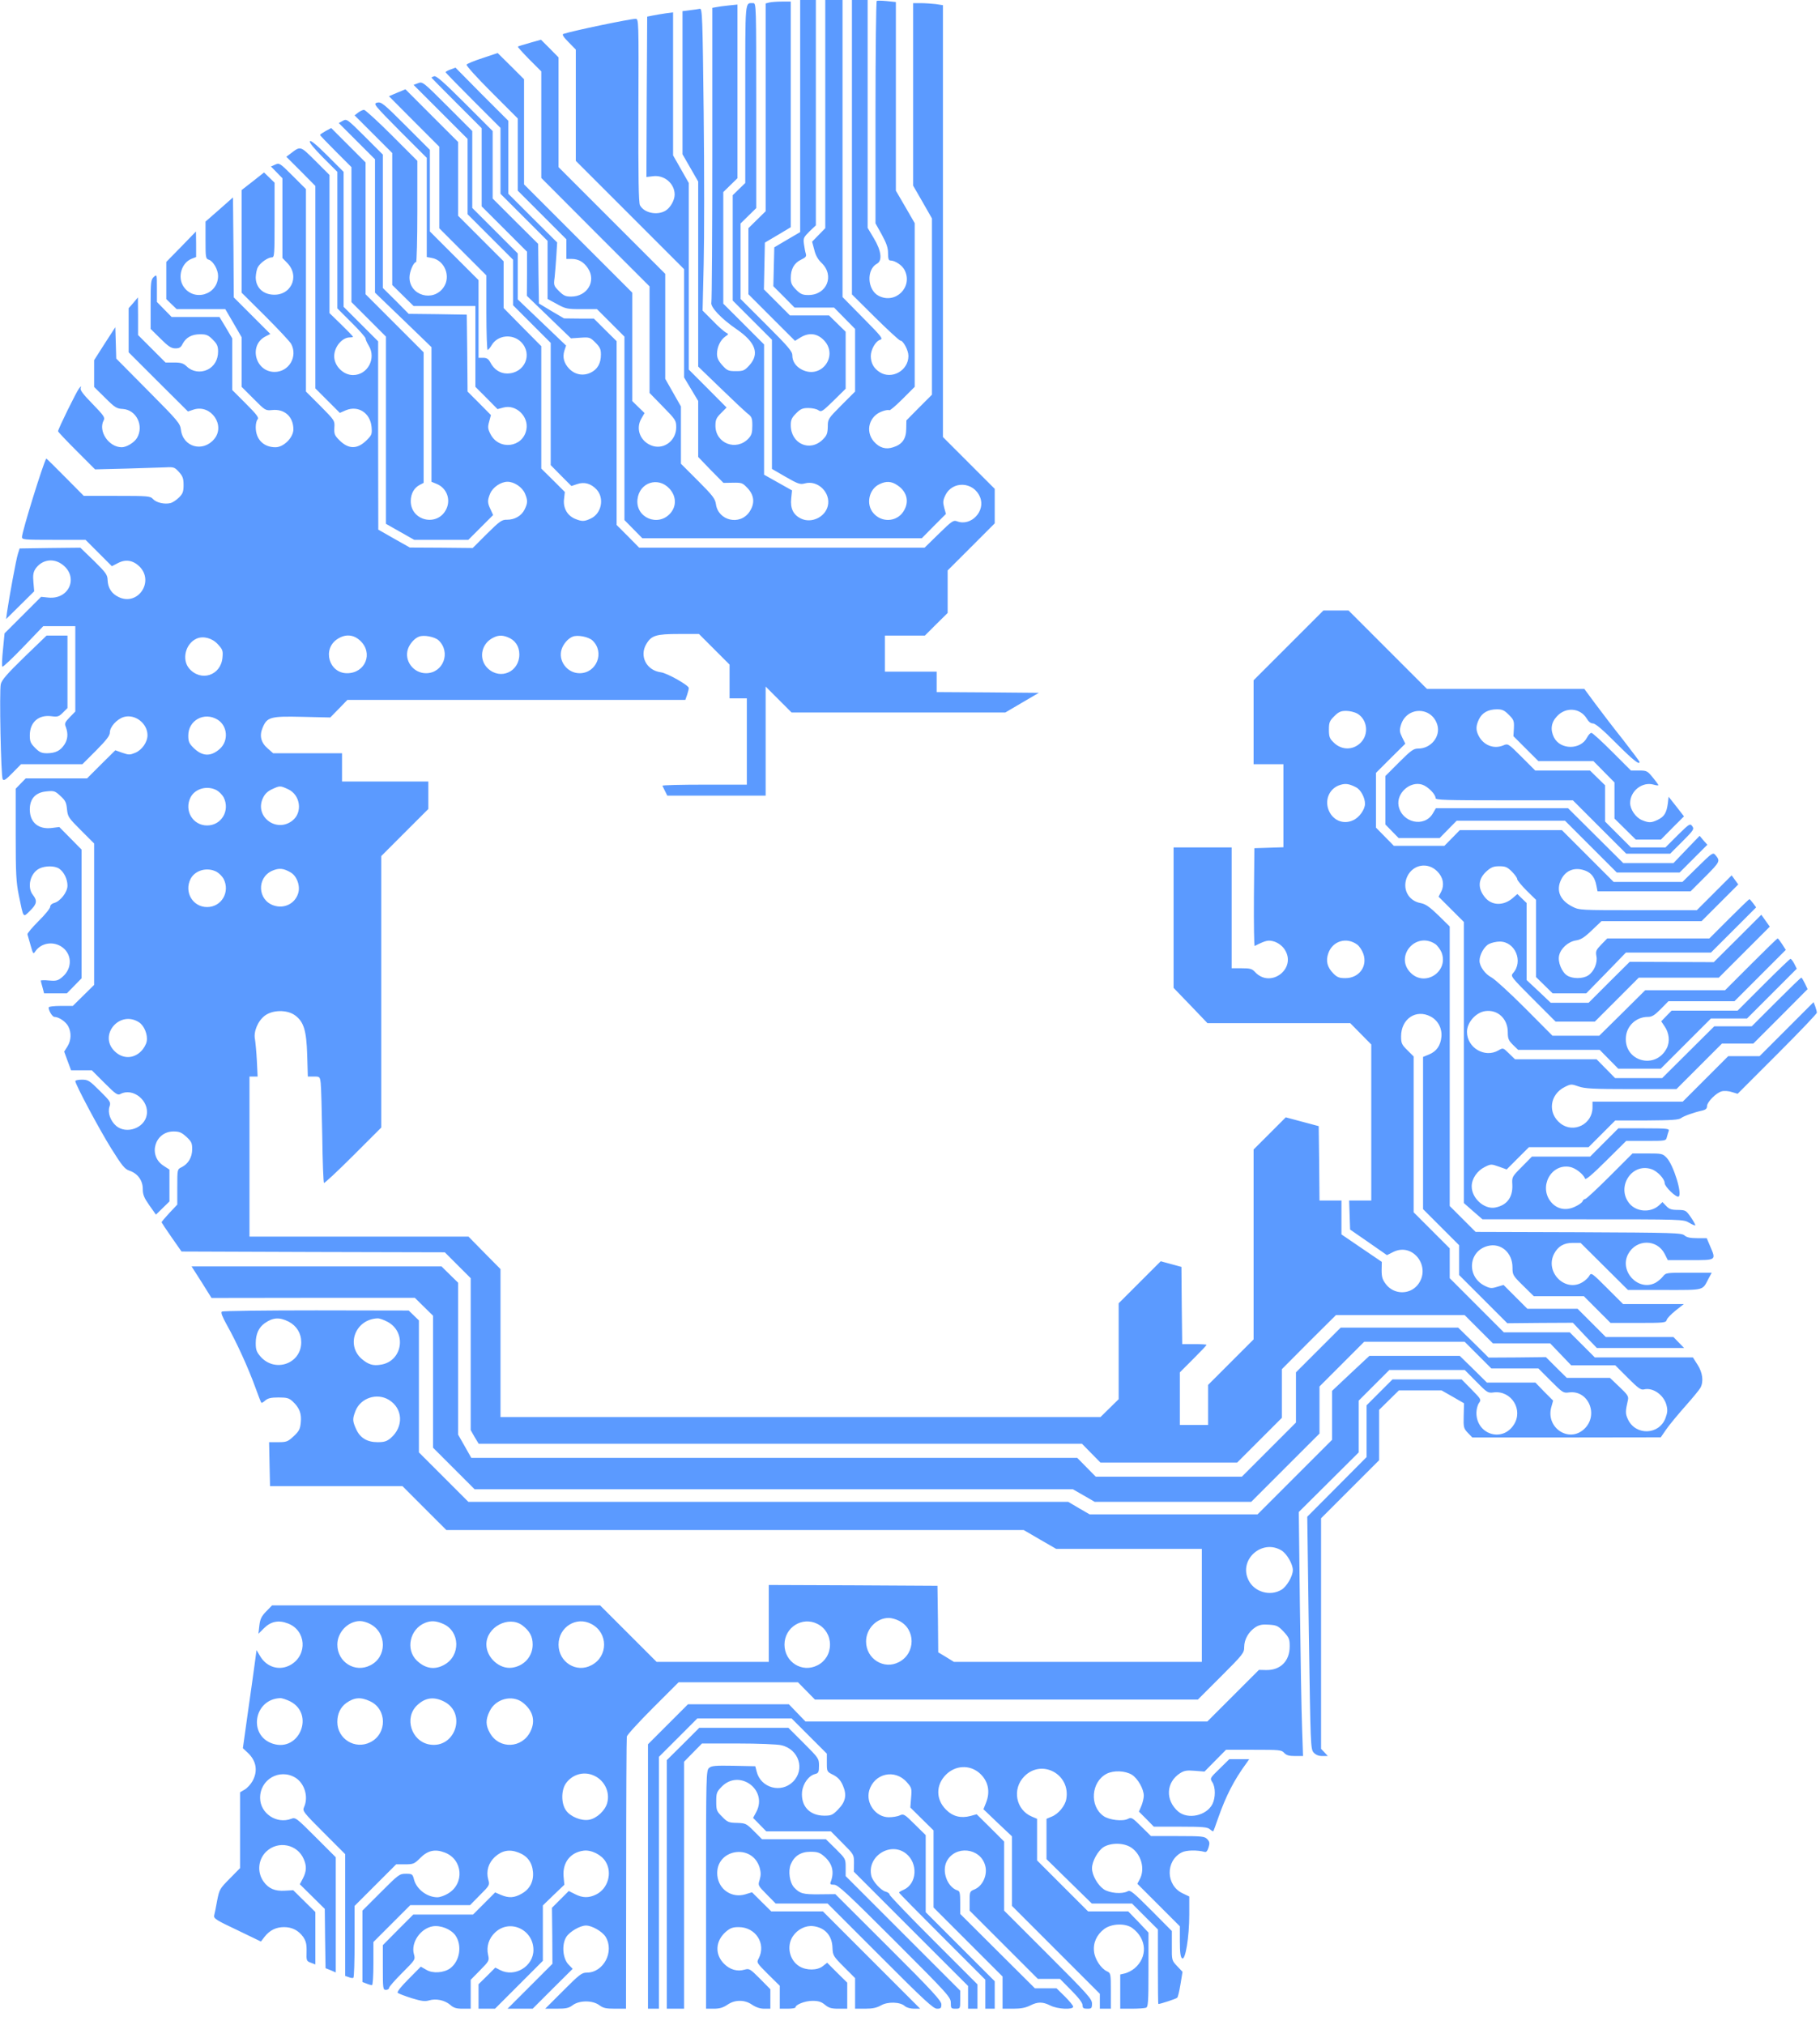 <svg width="80" height="89" viewBox="0 0 80 89" fill="none" xmlns="http://www.w3.org/2000/svg">
<path d="M35.172 5.097V10.2L34.607 10.531L34.035 10.869L34.014 11.724L33.993 12.579L34.462 13.048L34.924 13.517H35.793H36.662L37.124 13.986L37.586 14.455V15.828V17.207L36.986 17.807C36.4 18.4 36.386 18.414 36.386 18.752C36.379 19.048 36.345 19.138 36.166 19.317C35.6 19.876 34.759 19.503 34.759 18.683C34.759 18.455 34.8 18.359 34.993 18.166C35.186 17.972 35.276 17.931 35.531 17.931C35.697 17.931 35.897 17.972 35.972 18.028C36.103 18.117 36.145 18.09 36.641 17.607L37.172 17.083V15.835V14.579L36.807 14.221L36.441 13.862H35.579H34.724L34.152 13.29L33.579 12.717L33.6 11.69L33.621 10.662L34.193 10.324L34.759 9.986V5.028V0.069H34.365C34.145 0.069 33.897 0.09 33.814 0.11L33.655 0.152V4.717V9.283L33.276 9.655L32.897 10.028V11.483V12.931L33.917 13.952L34.945 14.979L35.179 14.835C35.538 14.614 35.883 14.641 36.172 14.91C36.903 15.586 36.124 16.697 35.241 16.241C34.979 16.103 34.828 15.883 34.828 15.621C34.828 15.441 34.662 15.248 33.69 14.276L32.552 13.138V11.483V9.821L32.897 9.483L33.241 9.145V4.641C33.241 0.248 33.241 0.138 33.11 0.138C32.738 0.138 32.759 -0.103 32.759 4.131V8.041L32.483 8.31L32.207 8.579V10.896V13.207L33.069 14.069L33.931 14.931V17.772V20.607L34.538 20.959C35.076 21.269 35.172 21.297 35.365 21.248C35.945 21.076 36.531 21.655 36.386 22.241C36.262 22.731 35.669 23.007 35.214 22.793C34.869 22.628 34.731 22.345 34.779 21.903L34.814 21.552L34.2 21.207L33.586 20.862V18V15.138L32.69 14.241L31.793 13.345V10.896V8.441L32.103 8.138L32.414 7.834V4.014V0.2L32.021 0.241C31.8 0.262 31.552 0.297 31.469 0.317L31.31 0.345V6.745C31.31 10.262 31.29 13.207 31.269 13.29C31.214 13.49 31.703 14.007 32.379 14.469C33.221 15.048 33.393 15.552 32.938 16.055C32.724 16.29 32.669 16.31 32.345 16.31C32.021 16.31 31.965 16.29 31.752 16.055C31.579 15.862 31.517 15.731 31.517 15.552C31.517 15.255 31.662 14.945 31.876 14.793C32.035 14.683 32.035 14.683 31.896 14.607C31.821 14.566 31.559 14.338 31.324 14.09L30.883 13.648L30.931 11.6C30.959 10.476 30.959 7.483 30.931 4.959C30.883 0.766 30.869 0.366 30.765 0.386C30.703 0.4 30.51 0.428 30.331 0.448L30 0.49V3.634V6.779L30.345 7.379L30.69 7.979V12.048V16.11L31.648 17.035C32.172 17.545 32.71 18.048 32.834 18.152C33.048 18.317 33.069 18.366 33.069 18.71C33.069 19.021 33.035 19.124 32.903 19.269C32.365 19.841 31.448 19.49 31.448 18.71C31.448 18.448 31.483 18.366 31.697 18.152L31.938 17.91L31.11 17.076L30.276 16.241V12.138V8.041L29.931 7.434L29.586 6.828V3.683V0.545L29.262 0.586C29.076 0.614 28.821 0.655 28.69 0.683L28.448 0.731L28.428 4.255L28.414 7.779L28.697 7.745C29.193 7.676 29.655 8.062 29.655 8.552C29.655 8.8 29.462 9.138 29.248 9.262C28.883 9.476 28.31 9.359 28.131 9.021C28.069 8.91 28.055 7.793 28.062 4.848C28.076 0.883 28.076 0.828 27.938 0.828C27.697 0.828 25.179 1.352 24.765 1.49C24.697 1.51 24.759 1.621 24.986 1.848L25.31 2.179V4.621V7.069L27.69 9.448L30.069 11.828V14.207V16.586L30.379 17.103L30.69 17.621V18.855V20.083L31.241 20.655L31.8 21.221L32.214 21.214C32.614 21.207 32.641 21.221 32.869 21.462C33.159 21.779 33.186 22.131 32.945 22.49C32.531 23.11 31.566 22.89 31.469 22.152C31.434 21.917 31.331 21.779 30.683 21.131L29.931 20.379V19.124V17.862L29.586 17.255L29.241 16.648V14.338V12.034L26.896 9.69L24.552 7.345V4.931V2.524L24.166 2.131L23.779 1.745L23.29 1.883C23.014 1.959 22.779 2.034 22.765 2.048C22.745 2.062 22.972 2.31 23.262 2.607L23.793 3.138V5.483V7.821L26.172 10.207L28.552 12.586V14.931V17.269L29.138 17.869C29.697 18.441 29.724 18.476 29.724 18.779C29.724 19.345 29.214 19.752 28.697 19.6C28.159 19.434 27.917 18.862 28.193 18.393L28.331 18.152L28.062 17.89L27.793 17.628V15.241V12.862L25.414 10.483L23.035 8.103V5.793V3.483L22.455 2.903L21.876 2.331L21.214 2.552C20.848 2.669 20.531 2.8 20.51 2.841C20.483 2.883 20.979 3.428 21.614 4.062L22.759 5.207V6.793V8.379L23.828 9.448L24.896 10.517V10.945V11.379H25.124C25.428 11.379 25.655 11.51 25.841 11.786C26.221 12.352 25.814 13.034 25.103 13.034C24.862 13.034 24.772 12.993 24.572 12.793C24.345 12.566 24.331 12.538 24.379 12.193C24.4 11.993 24.434 11.566 24.455 11.241L24.49 10.655L23.414 9.586L22.345 8.517V6.917V5.31L21.179 4.145L20.021 2.972L19.8 3.055C19.683 3.097 19.586 3.152 19.586 3.172C19.586 3.193 20.131 3.752 20.793 4.414L22 5.621V7.069V8.517L23.035 9.552L24.069 10.586V11.862V13.138L24.476 13.359C24.862 13.572 24.931 13.586 25.566 13.586H26.241L26.841 14.186L27.448 14.793V18.828V22.855L27.841 23.255L28.235 23.655H34.379H40.517L41.048 23.117L41.579 22.586L41.503 22.31C41.441 22.076 41.448 21.986 41.552 21.772C41.862 21.117 42.793 21.159 43.076 21.841C43.338 22.455 42.683 23.145 42.069 22.91C41.91 22.848 41.841 22.896 41.269 23.455L40.641 24.069H34.372H28.096L27.6 23.566L27.103 23.069V19.035V14.993L26.6 14.496L26.103 14H25.448L24.793 13.993L24.241 13.669L23.69 13.338L23.669 12.028L23.655 10.717L22.655 9.724L21.655 8.724V7.241V5.759L20.428 4.531C19.51 3.614 19.172 3.317 19.083 3.352C19.021 3.372 18.965 3.4 18.965 3.414C18.965 3.421 19.462 3.924 20.069 4.531L21.172 5.634V7.352V9.069L22.166 10.062L23.166 11.062V12.028L23.159 13L24.131 13.938L25.096 14.869L25.51 14.841C25.91 14.814 25.938 14.821 26.172 15.055C26.372 15.255 26.414 15.345 26.414 15.579C26.414 15.972 26.262 16.235 25.959 16.379C25.634 16.531 25.283 16.469 25.028 16.214C24.793 15.972 24.717 15.71 24.807 15.414L24.883 15.186L23.821 14.172L22.759 13.159V12.152V11.138L21.759 10.138L20.759 9.138V7.448V5.759L19.669 4.669C18.6 3.6 18.572 3.579 18.379 3.655L18.179 3.731L19.366 4.917L20.552 6.103V7.759V9.414L21.552 10.414L22.552 11.414V12.414V13.414L23.379 14.241L24.207 15.069V17.759V20.441L24.662 20.903L25.117 21.359L25.366 21.276C25.683 21.166 25.979 21.248 26.228 21.517C26.572 21.896 26.441 22.566 25.972 22.786C25.683 22.924 25.579 22.924 25.276 22.8C24.931 22.655 24.745 22.317 24.793 21.931L24.828 21.621L24.31 21.103L23.793 20.593V17.903V15.214L22.965 14.379L22.138 13.538V12.51V11.483L21.138 10.483L20.138 9.483V7.862V6.241L18.979 5.083L17.821 3.924L17.455 4.076L17.096 4.228L18.2 5.338L19.31 6.448V8.241V10.034L20.345 11.069L21.379 12.103V13.738C21.379 14.641 21.407 15.379 21.434 15.379C21.462 15.379 21.545 15.283 21.614 15.165C21.876 14.724 22.524 14.655 22.903 15.028C23.434 15.566 23.062 16.414 22.29 16.414C21.979 16.414 21.71 16.235 21.552 15.924C21.469 15.772 21.393 15.724 21.241 15.724H21.035V14.014V12.31L19.965 11.241L18.896 10.172V8.379V6.586L17.834 5.524C16.855 4.545 16.759 4.469 16.579 4.51C16.4 4.559 16.428 4.593 17.572 5.752L18.759 6.938V9.117V11.296L18.986 11.338C19.545 11.441 19.828 12.145 19.503 12.621C19.048 13.29 18 12.993 18 12.193C18 11.931 18.179 11.517 18.29 11.517C18.317 11.517 18.345 10.517 18.345 9.29V7.069L17.221 5.945C16.607 5.331 16.055 4.828 16 4.828C15.945 4.828 15.828 4.883 15.738 4.952L15.586 5.069L16.414 5.897L17.241 6.724V9.621V12.524L17.71 12.986L18.179 13.448H19.538H20.896V15.221V17L21.386 17.49L21.869 17.979L22.131 17.91C22.683 17.759 23.248 18.303 23.138 18.876C22.993 19.669 21.931 19.807 21.559 19.076C21.441 18.848 21.434 18.765 21.503 18.524L21.579 18.241L21.069 17.724L20.552 17.207L20.538 15.517L20.517 13.828L19.241 13.807L17.965 13.793L17.4 13.221L16.828 12.655V9.724V6.793L16.035 6C15.262 5.234 15.241 5.214 15.069 5.31L14.89 5.407L15.69 6.207L16.483 7V9.931V12.862L17.724 14.055L18.965 15.255V18.214V21.172L19.2 21.269C19.634 21.448 19.821 21.945 19.621 22.366C19.241 23.172 18.041 22.896 18.055 22.007C18.062 21.69 18.2 21.441 18.448 21.31L18.621 21.221V18.352V15.483L17.345 14.207L16.069 12.931V10.034V7.138L15.31 6.379L14.559 5.628L14.31 5.759C14.179 5.834 14.069 5.91 14.069 5.931C14.069 5.952 14.379 6.276 14.759 6.655L15.448 7.345V10.31V13.276L16.207 14.034L16.965 14.793V18.903V23.021L17.586 23.372L18.207 23.724H19.4H20.586L21.131 23.179L21.676 22.634L21.566 22.393C21.421 22.096 21.421 21.993 21.545 21.69C21.662 21.414 22.014 21.172 22.31 21.172C22.607 21.172 22.959 21.414 23.076 21.69C23.2 21.993 23.2 22.096 23.062 22.386C22.924 22.669 22.628 22.841 22.283 22.841C22.062 22.834 21.965 22.903 21.407 23.455L20.779 24.083L19.4 24.069L18.014 24.062L17.317 23.669L16.628 23.276L16.621 19.138V15L15.862 14.241L15.103 13.483V10.517V7.552L14.386 6.834C13.91 6.359 13.655 6.152 13.621 6.207C13.586 6.262 13.8 6.517 14.2 6.924L14.828 7.552V10.552V13.552L15.448 14.172C15.793 14.51 16.069 14.828 16.069 14.876C16.069 14.924 16.131 15.062 16.207 15.186C16.552 15.752 16.159 16.483 15.517 16.483C15.09 16.483 14.69 16.083 14.69 15.655C14.69 15.248 15.034 14.828 15.379 14.828C15.455 14.828 15.517 14.814 15.517 14.8C15.517 14.779 15.283 14.538 15 14.262L14.483 13.759V10.724V7.69L13.862 7.069C13.186 6.4 13.221 6.407 12.759 6.759L12.586 6.89L13.228 7.531L13.862 8.172V12.621V17.069L14.4 17.607L14.938 18.145L15.207 18.028C15.745 17.807 16.269 18.145 16.331 18.752C16.359 19.076 16.345 19.117 16.124 19.338C15.71 19.752 15.324 19.752 14.917 19.345C14.703 19.131 14.683 19.069 14.697 18.793C14.717 18.483 14.71 18.476 14.083 17.841L13.448 17.207V12.759V8.31L12.862 7.724C12.303 7.166 12.276 7.152 12.097 7.234L11.91 7.317L12.159 7.572L12.414 7.834V9.586V11.338L12.628 11.559C13.207 12.159 12.772 13.041 11.938 12.945C11.51 12.896 11.241 12.6 11.241 12.186C11.248 12.028 11.283 11.828 11.338 11.738C11.441 11.545 11.779 11.31 11.952 11.31C12.062 11.31 12.069 11.186 12.069 9.669V8.028L11.841 7.807L11.607 7.579L11.117 7.966L10.621 8.352V10.607V12.862L11.662 13.896C12.235 14.469 12.745 15.014 12.8 15.117C13.097 15.676 12.697 16.345 12.069 16.345C11.221 16.345 10.917 15.172 11.669 14.786L11.883 14.676L11.083 13.876L10.276 13.069L10.262 10.876L10.241 8.676L9.641 9.207L9.034 9.738V10.559C9.034 11.317 9.041 11.372 9.179 11.414C9.372 11.476 9.586 11.848 9.586 12.124C9.586 12.979 8.476 13.283 8.041 12.552C7.807 12.145 7.986 11.559 8.407 11.379L8.621 11.296V10.731L8.614 10.172L7.966 10.841L7.31 11.51V12.324V13.145L7.538 13.366L7.766 13.586H8.834H9.903L10.262 14.2L10.621 14.821V15.91V17L11.145 17.524C11.655 18.041 11.676 18.048 11.959 18.021C12.503 17.959 12.896 18.31 12.896 18.869C12.896 19.228 12.469 19.655 12.11 19.655C11.586 19.655 11.241 19.31 11.241 18.772C11.241 18.628 11.276 18.476 11.324 18.428C11.393 18.359 11.283 18.214 10.807 17.738L10.207 17.138V16V14.869L9.931 14.4L9.648 13.931H8.6H7.545L7.221 13.6L6.897 13.269V12.662C6.897 12.055 6.897 12.048 6.759 12.172C6.634 12.29 6.621 12.386 6.621 13.372V14.455L7.055 14.883C7.4 15.228 7.531 15.31 7.71 15.31C7.883 15.31 7.952 15.269 8.028 15.11C8.179 14.828 8.428 14.69 8.8 14.69C9.069 14.69 9.152 14.724 9.352 14.924C9.545 15.117 9.586 15.214 9.586 15.448C9.586 15.814 9.414 16.103 9.117 16.248C8.807 16.393 8.448 16.338 8.207 16.103C8.062 15.966 7.959 15.931 7.648 15.931H7.276L6.669 15.324L6.069 14.724V13.896L6.062 13.069L5.862 13.31L5.655 13.545V14.517V15.483L6.959 16.786L8.262 18.083L8.51 18C9.269 17.752 9.924 18.69 9.414 19.297C8.917 19.89 8.041 19.648 7.952 18.883C7.917 18.607 7.834 18.503 6.51 17.172L5.11 15.759L5.09 15.069L5.069 14.379L4.6 15.103L4.138 15.828V16.414V17.007L4.621 17.483C5.048 17.91 5.131 17.959 5.393 17.972C5.993 18.007 6.338 18.71 6.021 19.248C5.903 19.448 5.559 19.655 5.352 19.655C4.779 19.655 4.303 18.945 4.559 18.469C4.621 18.352 4.566 18.262 4.069 17.752C3.655 17.331 3.51 17.138 3.545 17.055C3.579 16.952 3.566 16.959 3.476 17.069C3.359 17.214 2.552 18.855 2.552 18.952C2.552 18.979 2.917 19.366 3.366 19.814L4.179 20.628L5.559 20.593C6.31 20.572 7.097 20.545 7.297 20.538C7.634 20.517 7.683 20.538 7.869 20.745C8.034 20.931 8.069 21.028 8.069 21.317C8.069 21.607 8.034 21.697 7.869 21.862C7.759 21.972 7.593 22.083 7.49 22.11C7.228 22.172 6.869 22.09 6.724 21.931C6.607 21.8 6.51 21.793 5.138 21.793H3.683L2.862 20.965C2.414 20.51 2.041 20.145 2.034 20.152C1.903 20.345 0.966 23.366 0.966 23.6C0.966 23.717 1.048 23.724 2.366 23.724H3.759L4.338 24.303L4.917 24.883L5.186 24.745C5.524 24.566 5.848 24.621 6.131 24.896C6.793 25.559 6.062 26.641 5.221 26.241C4.91 26.096 4.745 25.841 4.731 25.503C4.724 25.262 4.669 25.179 4.131 24.648L3.531 24.069L2.2 24.083L0.862 24.103L0.786 24.345C0.71 24.572 0.407 26.235 0.31 26.896L0.269 27.207L0.89 26.593L1.503 25.986L1.469 25.586C1.441 25.283 1.462 25.152 1.552 25.007C1.814 24.614 2.303 24.51 2.697 24.779C3.476 25.303 3.076 26.352 2.131 26.262L1.807 26.228L1 27.035L0.2 27.834L0.131 28.545C0.09 28.938 0.076 29.276 0.103 29.297C0.131 29.324 0.545 28.931 1.028 28.428L1.903 27.517H2.607H3.31V29.393V31.269L3.069 31.517C2.848 31.745 2.828 31.793 2.897 31.959C3 32.241 2.979 32.496 2.834 32.717C2.655 32.993 2.441 33.096 2.076 33.103C1.828 33.103 1.738 33.062 1.545 32.869C1.345 32.669 1.31 32.586 1.31 32.317C1.31 31.738 1.697 31.4 2.262 31.476C2.531 31.51 2.586 31.497 2.766 31.317L2.966 31.117V29.524V27.931H2.51H2.048L1.069 28.876C0.31 29.614 0.076 29.883 0.034 30.069C-0.034 30.372 0.041 34.103 0.117 34.241C0.166 34.324 0.255 34.269 0.552 33.965L0.924 33.586H2.276H3.621L4.228 32.979C4.676 32.524 4.828 32.331 4.828 32.193C4.828 31.945 5.131 31.607 5.441 31.51C5.931 31.366 6.483 31.786 6.483 32.31C6.483 32.614 6.241 32.959 5.945 33.083C5.71 33.179 5.662 33.179 5.379 33.083L5.069 32.972L4.448 33.586L3.828 34.207H2.476H1.131L0.91 34.434L0.69 34.662V36.669C0.69 38.414 0.71 38.766 0.828 39.352C1.041 40.379 1.007 40.331 1.317 40.028C1.621 39.731 1.648 39.586 1.448 39.331C1.179 38.993 1.324 38.379 1.724 38.172C1.986 38.041 2.414 38.041 2.607 38.179C2.814 38.324 2.966 38.635 2.966 38.924C2.966 39.207 2.648 39.614 2.379 39.683C2.276 39.71 2.207 39.779 2.207 39.848C2.207 39.917 1.979 40.2 1.697 40.476C1.414 40.759 1.193 41.021 1.207 41.062C1.221 41.103 1.283 41.317 1.345 41.545C1.455 41.931 1.462 41.945 1.559 41.8C1.807 41.448 2.297 41.359 2.676 41.586C3.172 41.89 3.2 42.545 2.745 42.931C2.552 43.096 2.476 43.117 2.159 43.09C1.959 43.069 1.793 43.076 1.793 43.096C1.793 43.117 1.828 43.255 1.869 43.393L1.938 43.655H2.434H2.938L3.262 43.324L3.586 42.993V40.166V37.338L3.097 36.841L2.607 36.345L2.283 36.386C1.69 36.462 1.31 36.145 1.31 35.572C1.31 35.096 1.566 34.821 2.048 34.779C2.372 34.745 2.421 34.759 2.655 34.979C2.876 35.179 2.917 35.269 2.945 35.566C2.979 35.897 3.014 35.945 3.559 36.49L4.138 37.069V40.172V43.283L3.669 43.745L3.2 44.207H2.669C2.379 44.207 2.138 44.234 2.138 44.276C2.138 44.421 2.303 44.69 2.393 44.69C2.586 44.69 2.897 44.903 3 45.103C3.145 45.379 3.131 45.717 2.966 45.986L2.821 46.214L2.972 46.628L3.124 47.035H3.579H4.034L4.593 47.593C5.09 48.09 5.172 48.145 5.297 48.076C5.841 47.786 6.572 48.372 6.448 49.007C6.345 49.579 5.559 49.855 5.11 49.483C4.848 49.255 4.724 48.897 4.814 48.628C4.876 48.441 4.855 48.4 4.386 47.938C3.931 47.483 3.869 47.448 3.6 47.448C3.441 47.448 3.31 47.476 3.31 47.51C3.31 47.655 4.359 49.621 4.883 50.462C5.366 51.234 5.483 51.379 5.69 51.448C6.048 51.566 6.276 51.876 6.276 52.248C6.276 52.503 6.331 52.635 6.566 52.972L6.855 53.379L7.152 53.09L7.448 52.8V52.103V51.4L7.193 51.234C6.49 50.786 6.8 49.724 7.628 49.724C7.883 49.724 7.979 49.766 8.193 49.959C8.414 50.166 8.448 50.234 8.448 50.503C8.448 50.855 8.276 51.152 7.979 51.297C7.793 51.386 7.793 51.393 7.793 52.159V52.938L7.448 53.303C7.262 53.503 7.103 53.69 7.103 53.717C7.11 53.738 7.303 54.035 7.545 54.379L7.979 55L13.765 55.021L19.552 55.035L20.117 55.6L20.69 56.172V59.51V62.848L20.862 63.152L21.041 63.448H34.297H47.559L47.965 63.862L48.372 64.276H51.379H54.379L55.365 63.29L56.345 62.31V61.241V60.172L57.531 58.979L58.724 57.793H61.552H64.379L65 58.414L65.621 59.035H66.876H68.138L68.6 59.517L69.062 60H70.034H71L71.552 60.552C72 61 72.124 61.09 72.255 61.062C72.641 60.959 73.124 61.29 73.248 61.738C73.31 61.972 73.296 62.076 73.207 62.324C72.924 63.069 71.897 63.096 71.559 62.379C71.441 62.131 71.441 62.028 71.559 61.517C71.593 61.365 71.531 61.276 71.179 60.945L70.766 60.552H69.814H68.869L68.407 60.096L67.952 59.641L66.69 59.655L65.434 59.662L64.766 59L64.097 58.345H61.51H58.931L57.945 59.331L56.965 60.31V61.414V62.517L55.772 63.71L54.586 64.897H51.379H48.166L47.759 64.483L47.352 64.069H34.035H20.717L20.428 63.559L20.138 63.048V59.71V56.372L19.772 56.014L19.407 55.655H13.917H8.421L8.862 56.345L9.297 57.041L13.765 57.035H18.235L18.634 57.428L19.035 57.821V60.724V63.621L19.952 64.538L20.862 65.448H34.014H47.159L47.641 65.724L48.117 66H51.559H55L56.503 64.496L58 63V61.965V60.931L58.986 59.945L59.965 58.965H62.172H64.379L64.966 59.552L65.552 60.138H66.586H67.621L68.165 60.683C68.683 61.2 68.717 61.228 68.966 61.193C69.828 61.076 70.29 62.2 69.628 62.807C68.959 63.421 67.945 62.745 68.186 61.848L68.269 61.552L67.876 61.159L67.49 60.759H66.428H65.359L64.766 60.172L64.165 59.586H62.179H60.193L59.372 60.352L58.552 61.124V62.2V63.276L56.91 64.917L55.276 66.552H51.586H47.897L47.421 66.276L46.952 66H33.766H20.586L19.497 64.91L18.414 63.828V60.924V58.028L18.186 57.807L17.965 57.593L13.896 57.586C11.655 57.586 9.793 57.607 9.752 57.641C9.697 57.676 9.772 57.869 9.979 58.241C10.386 58.959 10.924 60.138 11.221 60.965C11.352 61.324 11.469 61.635 11.49 61.648C11.503 61.662 11.579 61.621 11.662 61.545C11.772 61.448 11.91 61.414 12.241 61.414C12.614 61.414 12.703 61.441 12.862 61.586C13.159 61.862 13.262 62.117 13.221 62.51C13.193 62.8 13.152 62.89 12.91 63.117C12.648 63.359 12.593 63.379 12.228 63.379H11.828L11.848 64.345L11.869 65.31H14.779H17.69L18.655 66.276L19.621 67.241H32.31H45L45.71 67.655L46.428 68.069H49.628H52.828V70.552V73.034H47.379H41.931L41.586 72.821L41.241 72.614L41.228 71.152L41.207 69.69L37.503 69.669L33.793 69.655V71.345V73.034H31.324H28.862L27.621 71.793L26.379 70.552H19.172H11.959L11.703 70.814C11.496 71.028 11.434 71.145 11.4 71.441L11.359 71.8L11.6 71.559C11.903 71.255 12.241 71.186 12.655 71.345C13.455 71.648 13.531 72.717 12.786 73.159C12.303 73.441 11.724 73.283 11.428 72.772L11.276 72.517L11.193 73.138C11.145 73.483 11.014 74.448 10.89 75.296L10.676 76.828L10.89 77.028C11.269 77.379 11.345 77.835 11.097 78.276C11.021 78.414 10.862 78.586 10.752 78.648L10.552 78.766V80.434V82.097L10.097 82.559C9.662 83 9.641 83.034 9.545 83.524C9.497 83.807 9.434 84.097 9.414 84.179C9.386 84.31 9.503 84.386 10.428 84.821L11.469 85.324L11.634 85.11C11.855 84.828 12.138 84.69 12.483 84.69C12.841 84.69 13.117 84.835 13.324 85.117C13.448 85.303 13.483 85.428 13.476 85.766C13.462 86.165 13.476 86.186 13.662 86.255L13.862 86.331V85.179V84.028L13.379 83.552L12.89 83.069L12.524 83.09C12.09 83.117 11.807 83 11.586 82.69C11.29 82.276 11.345 81.71 11.71 81.365C12.228 80.876 13.076 81.048 13.352 81.703C13.483 82.007 13.476 82.234 13.317 82.545L13.179 82.807L13.724 83.345L14.276 83.89L14.29 85.193L14.31 86.496L14.538 86.586L14.759 86.683V84.152V81.621L13.876 80.738C13.028 79.89 12.986 79.855 12.8 79.931C12.159 80.172 11.441 79.697 11.434 79.021C11.421 78.2 12.29 77.703 12.986 78.124C13.393 78.379 13.566 78.972 13.366 79.414C13.29 79.586 13.317 79.628 14.228 80.538L15.172 81.483V84.159V86.835L15.331 86.89C15.414 86.924 15.503 86.938 15.531 86.917C15.566 86.903 15.586 86.186 15.586 85.324V83.759L16.497 82.848L17.414 81.931H17.8C18.166 81.931 18.214 81.91 18.462 81.662C18.8 81.317 19.124 81.248 19.552 81.414C20.352 81.717 20.428 82.793 19.683 83.221C19.538 83.31 19.331 83.379 19.228 83.379C18.779 83.379 18.317 83.034 18.2 82.607C18.138 82.359 18.117 82.345 17.841 82.345C17.559 82.345 17.517 82.379 16.738 83.159L15.931 83.966V85.538V87.103L16.11 87.172C16.207 87.214 16.317 87.241 16.352 87.241C16.386 87.241 16.414 86.835 16.414 86.296V85.345L17.221 84.538L18.035 83.724H19.345H20.662L21.096 83.283C21.524 82.855 21.531 82.841 21.462 82.6C21.359 82.234 21.469 81.869 21.752 81.607C22.062 81.324 22.393 81.255 22.793 81.414C23.179 81.559 23.393 81.848 23.428 82.269C23.462 82.683 23.29 83.021 22.931 83.221C22.607 83.407 22.366 83.421 22.021 83.276L21.765 83.165L21.276 83.655L20.793 84.138H19.476H18.166L17.497 84.807L16.828 85.483V86.462C16.828 87.4 16.834 87.448 16.965 87.448C17.041 87.448 17.103 87.407 17.103 87.359C17.103 87.31 17.366 87.014 17.683 86.697C18.255 86.124 18.262 86.117 18.193 85.876C18.055 85.372 18.476 84.752 19.021 84.655C19.372 84.6 19.814 84.779 20.014 85.048C20.324 85.49 20.214 86.186 19.786 86.503C19.503 86.703 19.021 86.738 18.738 86.566L18.497 86.428L17.959 86.972C17.621 87.31 17.441 87.538 17.483 87.579C17.524 87.614 17.793 87.717 18.096 87.814C18.531 87.945 18.683 87.966 18.862 87.91C19.166 87.821 19.538 87.897 19.786 88.103C19.938 88.241 20.062 88.276 20.338 88.276H20.69V87.641V87.007L21.103 86.586C21.503 86.179 21.51 86.165 21.455 85.91C21.372 85.552 21.483 85.186 21.765 84.924C22.407 84.317 23.448 84.793 23.448 85.697C23.448 86.414 22.628 86.91 21.986 86.579L21.772 86.469L21.407 86.835L21.035 87.2V87.738V88.276H21.4H21.759L22.814 87.221L23.862 86.172V84.952V83.738L24.331 83.283L24.807 82.828L24.772 82.455C24.724 81.855 25.069 81.407 25.648 81.331C25.986 81.283 26.441 81.51 26.621 81.814C26.924 82.303 26.724 83 26.207 83.255C25.89 83.414 25.607 83.414 25.276 83.241L25 83.103L24.634 83.469L24.262 83.841L24.276 85.069L24.283 86.303L23.297 87.29L22.31 88.276H22.862H23.414L24.29 87.4L25.172 86.524L24.986 86.331C24.731 86.062 24.683 85.448 24.896 85.117C25.041 84.89 25.497 84.621 25.759 84.621C26.021 84.621 26.476 84.883 26.621 85.117C27.014 85.766 26.531 86.69 25.793 86.69C25.572 86.69 25.469 86.772 24.759 87.483L23.965 88.276H24.469C24.883 88.276 25.007 88.248 25.179 88.117C25.476 87.903 26.041 87.903 26.338 88.117C26.51 88.248 26.634 88.276 27.035 88.276H27.517L27.524 82.359C27.524 79.11 27.538 76.386 27.552 76.317C27.566 76.241 28.083 75.676 28.703 75.055L29.828 73.931H32.448H35.076L35.448 74.31L35.821 74.69H44.241H52.655L53.676 73.669C54.641 72.703 54.69 72.641 54.69 72.379C54.69 72.041 54.89 71.703 55.186 71.51C55.365 71.4 55.496 71.379 55.786 71.4C56.117 71.421 56.186 71.455 56.428 71.71C56.662 71.966 56.69 72.034 56.69 72.352C56.69 73 56.283 73.407 55.648 73.393L55.338 73.386L54.2 74.524L53.069 75.655H44.241H35.407L35.041 75.276L34.676 74.897H32.455H30.241L29.359 75.779L28.483 76.655V82.469V88.276H28.724H28.965V82.738V77.207L29.814 76.359L30.655 75.517H32.724H34.793L35.572 76.296L36.345 77.069V77.462C36.345 77.855 36.345 77.862 36.628 78C36.834 78.11 36.945 78.228 37.048 78.462C37.234 78.883 37.172 79.186 36.828 79.531C36.6 79.766 36.531 79.793 36.234 79.793C35.586 79.793 35.2 79.372 35.255 78.745C35.297 78.372 35.552 78.028 35.841 77.959C35.979 77.924 36 77.869 36 77.593C36 77.283 35.986 77.262 35.324 76.6L34.655 75.931H32.697H30.738L30.028 76.641L29.31 77.352V82.814V88.276H29.69H30.069V82.848V77.421L30.462 77.021L30.855 76.621H32.448C33.317 76.621 34.172 76.655 34.345 76.697C35.117 76.876 35.4 77.759 34.855 78.303C34.331 78.821 33.441 78.572 33.262 77.862L33.2 77.621L32.241 77.6C31.428 77.586 31.276 77.6 31.166 77.697C31.041 77.807 31.035 78.034 31.035 83.048V88.276H31.379C31.628 88.276 31.786 88.228 31.972 88.103C32.145 87.986 32.317 87.931 32.517 87.931C32.717 87.931 32.89 87.986 33.062 88.103C33.228 88.214 33.414 88.276 33.586 88.276H33.862V87.848V87.421L33.407 86.959C32.972 86.524 32.938 86.503 32.731 86.559C32.407 86.655 32.083 86.559 31.828 86.303C31.414 85.89 31.441 85.303 31.903 84.897C32.096 84.731 32.207 84.69 32.469 84.69C33.214 84.69 33.683 85.414 33.352 86.062C33.248 86.248 33.255 86.255 33.766 86.766L34.276 87.269V87.772V88.276H34.621C34.814 88.276 34.965 88.248 34.965 88.221C34.965 88.097 35.386 87.931 35.71 87.931C35.979 87.931 36.103 87.972 36.262 88.103C36.428 88.241 36.545 88.276 36.855 88.276H37.241V87.703V87.131L36.8 86.697L36.359 86.255L36.166 86.407C35.924 86.6 35.441 86.6 35.138 86.414C34.697 86.145 34.566 85.524 34.848 85.097C35.055 84.786 35.414 84.607 35.745 84.648C36.262 84.71 36.579 85.062 36.593 85.607C36.607 85.931 36.628 85.972 37.096 86.441L37.586 86.931V87.607V88.276H38.028C38.359 88.276 38.538 88.234 38.724 88.131C39.014 87.959 39.572 87.972 39.779 88.165C39.855 88.228 40.021 88.276 40.179 88.276H40.448L38.31 86.138L36.172 84H35.035H33.903L33.476 83.579L33.055 83.159L32.766 83.248C32.166 83.428 31.593 83.041 31.531 82.421C31.421 81.269 33.062 80.972 33.393 82.083C33.448 82.283 33.448 82.414 33.393 82.607C33.31 82.862 33.317 82.862 33.703 83.255L34.096 83.655H35.241H36.379L38.69 85.966C40.614 87.897 41.028 88.276 41.186 88.276C41.352 88.276 41.379 88.248 41.379 88.083C41.379 87.931 40.986 87.496 39.048 85.566L36.717 83.241L36.021 83.248C35.29 83.255 35.166 83.221 34.903 82.945C34.71 82.731 34.635 82.228 34.759 81.931C34.91 81.566 35.2 81.379 35.621 81.379C35.938 81.379 36.035 81.414 36.234 81.586C36.593 81.903 36.683 82.269 36.51 82.717C36.476 82.8 36.51 82.828 36.662 82.828C36.834 82.828 37.234 83.2 39.331 85.296C41.69 87.655 41.793 87.772 41.793 88.021C41.793 88.255 41.807 88.276 42 88.276C42.207 88.276 42.207 88.276 42.207 87.876V87.483L39.69 84.966L37.172 82.448V82.069C37.172 81.69 37.166 81.683 36.738 81.255L36.303 80.828H34.903H33.496L33.145 80.476C32.807 80.138 32.779 80.124 32.4 80.11C32.041 80.103 31.979 80.083 31.745 79.841C31.503 79.6 31.483 79.559 31.483 79.172C31.483 78.793 31.503 78.745 31.731 78.51C32.503 77.738 33.752 78.648 33.248 79.621L33.103 79.89L33.393 80.186L33.683 80.483H35.103H36.524L37.028 80.993C37.538 81.503 37.538 81.503 37.538 81.883L37.531 82.255L40.041 84.766L42.552 87.276V87.772V88.276H42.759H42.965V87.738V87.207L41.035 85.276C39.972 84.214 39.103 83.31 39.103 83.262C39.103 83.214 39.028 83.159 38.931 83.131C38.724 83.083 38.365 82.683 38.303 82.448C38.09 81.593 39.131 80.917 39.821 81.455C40.365 81.883 40.31 82.786 39.724 83.048C39.607 83.097 39.517 83.152 39.517 83.172C39.517 83.193 40.372 84.062 41.414 85.103L43.31 87V87.635V88.276H43.517H43.724V87.669V87.069L42.207 85.552L40.69 84.034V82.345V80.648L40.207 80.172C39.759 79.724 39.717 79.703 39.552 79.779C39.455 79.828 39.234 79.862 39.069 79.862C38.496 79.862 38.048 79.248 38.207 78.69C38.428 77.931 39.338 77.724 39.862 78.324C40.076 78.566 40.083 78.6 40.048 79.007L40.014 79.434L40.524 79.938L41.035 80.441V82.138V83.828L42.552 85.345L44.069 86.862V87.566V88.276H44.538C44.869 88.276 45.083 88.234 45.276 88.138C45.614 87.966 45.834 87.966 46.172 88.138C46.49 88.296 47.172 88.331 47.172 88.186C47.172 88.138 47.007 87.938 46.807 87.738L46.441 87.379H45.965H45.49L43.848 85.745L42.207 84.11V83.607C42.207 83.186 42.186 83.103 42.083 83.076C41.641 82.931 41.386 82.241 41.614 81.8C41.986 81.083 43.09 81.2 43.303 81.979C43.421 82.386 43.2 82.883 42.834 83.034C42.628 83.117 42.621 83.138 42.621 83.545V83.966L44.124 85.469L45.621 86.966H46.103H46.593L47.09 87.469C47.407 87.786 47.586 88.021 47.586 88.124C47.586 88.248 47.628 88.276 47.793 88.276C47.979 88.276 48 88.255 48 88.048C48 87.848 47.807 87.635 46.069 85.897L44.138 83.966V82.448V80.931L43.538 80.331L42.931 79.731L42.655 79.807C42.234 79.917 41.876 79.828 41.579 79.524C41.131 79.076 41.131 78.441 41.579 77.993C41.993 77.579 42.607 77.545 43.041 77.91C43.434 78.248 43.545 78.724 43.338 79.234L43.228 79.51L43.855 80.11L44.483 80.703V82.234V83.759L46.414 85.69L48.345 87.621V87.945V88.276H48.586H48.828V87.496C48.828 86.738 48.821 86.71 48.662 86.635C48.4 86.517 48.124 86.103 48.09 85.766C48.041 85.386 48.207 85.021 48.538 84.772C48.862 84.531 49.469 84.51 49.772 84.731C50.414 85.207 50.455 86.007 49.869 86.503C49.752 86.6 49.566 86.697 49.448 86.724L49.241 86.772V87.524V88.276H49.752C50.035 88.276 50.31 88.255 50.372 88.234C50.469 88.2 50.483 87.986 50.483 86.559V84.931L50.041 84.462L49.593 84H48.71H47.828L46.703 82.876L45.586 81.759V80.848V79.931L45.359 79.835C44.648 79.538 44.476 78.614 45.028 78.062C45.8 77.283 47.069 77.979 46.869 79.069C46.814 79.365 46.524 79.717 46.228 79.835L46 79.931V80.821V81.703L46.993 82.676L47.993 83.655H48.876H49.759L50.331 84.228L50.897 84.793V86.434C50.897 87.331 50.903 88.069 50.917 88.069C51.007 88.069 51.703 87.841 51.745 87.793C51.779 87.766 51.841 87.496 51.89 87.2L51.979 86.655L51.745 86.407C51.51 86.159 51.503 86.152 51.51 85.51V84.862L50.607 83.952C49.807 83.152 49.683 83.048 49.566 83.117C49.317 83.248 48.779 83.2 48.517 83.028C48.248 82.841 48 82.407 48 82.103C48 81.8 48.262 81.331 48.51 81.172C48.848 80.972 49.407 80.979 49.731 81.2C50.166 81.496 50.338 82.131 50.103 82.579L49.993 82.786L50.931 83.724L51.862 84.655V85.317C51.862 85.8 51.89 86.007 51.959 86.062C52.103 86.179 52.276 85.124 52.276 84.138V83.345L51.986 83.207C51.241 82.855 51.221 81.779 51.945 81.407C52.145 81.303 52.628 81.296 52.959 81.386C53.021 81.407 53.083 81.331 53.124 81.186C53.179 81.007 53.172 80.938 53.069 80.828C52.952 80.703 52.855 80.69 51.766 80.69H50.593L50.166 80.269C49.779 79.883 49.731 79.855 49.586 79.931C49.359 80.055 48.752 79.986 48.503 79.807C47.883 79.365 47.959 78.31 48.641 77.952C48.952 77.793 49.455 77.814 49.752 77.993C50.014 78.159 50.276 78.621 50.276 78.917C50.276 79.021 50.228 79.221 50.172 79.359L50.062 79.614L50.393 79.945L50.717 80.276H51.89C52.883 80.276 53.076 80.296 53.186 80.393C53.255 80.455 53.324 80.49 53.331 80.476C53.345 80.462 53.441 80.2 53.545 79.897C53.89 78.917 54.241 78.228 54.8 77.469L54.91 77.31H54.476H54.035L53.607 77.731C53.179 78.145 53.179 78.152 53.29 78.324C53.434 78.545 53.434 79.007 53.29 79.29C53.028 79.793 52.221 79.972 51.793 79.614C51.214 79.117 51.248 78.324 51.876 77.924C52.062 77.807 52.179 77.793 52.524 77.821L52.945 77.855L53.421 77.372L53.89 76.897H55.11C56.234 76.897 56.331 76.903 56.448 77.034C56.545 77.138 56.662 77.172 56.924 77.172H57.276L57.234 75.917C57.207 75.221 57.166 72.807 57.138 70.552L57.09 66.448L58.407 65.138L59.724 63.828V62.69V61.552L60.4 60.876L61.069 60.207H62.724H64.386L64.89 60.717C65.365 61.2 65.407 61.228 65.648 61.193C66.434 61.09 66.979 61.965 66.531 62.628C66.014 63.4 64.897 63.028 64.897 62.09C64.897 61.945 64.945 61.752 65.007 61.662C65.117 61.51 65.11 61.496 64.683 61.062L64.248 60.621H62.724H61.207L60.635 61.193L60.069 61.759V62.897V64.034L58.766 65.345L57.462 66.655L57.531 71.759C57.607 76.738 57.607 76.869 57.745 77.021C57.841 77.124 57.965 77.172 58.124 77.172H58.365L58.221 77.014L58.069 76.855V71.786V66.724L59.345 65.448L60.621 64.172V63.069V61.959L61.055 61.531L61.49 61.103H62.428H63.365L63.862 61.386L64.352 61.669L64.338 62.221C64.324 62.731 64.338 62.772 64.517 62.965L64.717 63.172H68.855L73 63.166L73.248 62.807C73.386 62.607 73.766 62.152 74.083 61.793C74.407 61.428 74.703 61.069 74.745 60.986C74.89 60.717 74.841 60.324 74.621 59.979L74.414 59.655H72.255H70.103L69.552 59.103L69 58.552H67.552H66.103L64.91 57.359L63.724 56.172V55.517V54.862L62.931 54.069L62.138 53.276V49.855V46.428L61.862 46.152C61.614 45.91 61.586 45.841 61.586 45.545C61.586 44.772 62.248 44.331 62.89 44.676C63.214 44.848 63.393 45.2 63.359 45.566C63.317 45.959 63.145 46.2 62.821 46.338L62.552 46.448V49.793V53.138L63.345 53.931L64.138 54.724V55.379V56.035L65.193 57.09L66.255 58.152L67.697 58.138L69.138 58.131L69.662 58.69L70.193 59.241H72.11H74.028L73.793 59L73.559 58.759H72.069H70.586L69.966 58.138L69.345 57.517H68.241H67.138L66.614 56.993L66.09 56.469L65.807 56.552C65.566 56.628 65.496 56.621 65.269 56.51C64.455 56.11 64.538 54.986 65.386 54.759C65.966 54.6 66.483 55.048 66.483 55.697C66.483 56.028 66.496 56.055 66.952 56.503L67.421 56.965H68.517H69.621L70.207 57.552L70.793 58.138H72.007C73.138 58.138 73.228 58.131 73.262 58.007C73.276 57.938 73.455 57.752 73.655 57.593L74.014 57.31H72.683H71.345L70.648 56.614C69.979 55.945 69.945 55.917 69.862 56.062C69.821 56.145 69.683 56.276 69.566 56.345C68.807 56.814 67.897 55.91 68.31 55.103C68.483 54.772 68.738 54.621 69.124 54.621H69.476L70.517 55.655L71.559 56.69H73.165C74.959 56.69 74.821 56.724 75.103 56.186L75.241 55.931H74.234C73.241 55.931 73.228 55.931 73.09 56.103C73.014 56.2 72.862 56.324 72.759 56.379C72.007 56.766 71.159 55.855 71.572 55.103C71.931 54.448 72.835 54.448 73.172 55.103L73.31 55.379H74.31C75.455 55.379 75.441 55.393 75.165 54.752L75.021 54.414H74.6C74.296 54.414 74.145 54.379 74.048 54.297C73.924 54.179 73.586 54.172 69.386 54.152L64.862 54.138L64.296 53.572L63.724 53V46.862V40.717L63.228 40.228C62.834 39.848 62.662 39.731 62.455 39.69C61.89 39.593 61.614 39.035 61.862 38.51C62.117 37.986 62.759 37.876 63.172 38.29C63.434 38.545 63.496 38.883 63.352 39.179L63.234 39.407L63.793 39.965L64.345 40.517V46.69V52.869L64.752 53.228L65.165 53.586H69.579C73.952 53.586 73.993 53.586 74.241 53.731C74.379 53.814 74.503 53.869 74.517 53.848C74.531 53.834 74.448 53.676 74.324 53.496C74.11 53.186 74.09 53.179 73.752 53.172C73.469 53.172 73.372 53.138 73.241 53L73.076 52.828L72.931 52.965C72.566 53.303 71.945 53.269 71.628 52.897C71.028 52.179 71.717 51.09 72.586 51.379C72.848 51.462 73.172 51.807 73.172 51.993C73.172 52.152 73.69 52.648 73.786 52.586C73.959 52.483 73.559 51.193 73.262 50.883C73.083 50.697 73.048 50.69 72.414 50.69H71.759L70.759 51.69C70.207 52.241 69.724 52.69 69.683 52.69C69.635 52.69 69.579 52.738 69.559 52.8C69.538 52.855 69.379 52.965 69.207 53.041C68.821 53.214 68.441 53.138 68.179 52.828C67.621 52.159 68.179 51.124 69.007 51.283C69.248 51.324 69.6 51.6 69.669 51.793C69.697 51.869 69.966 51.641 70.6 51.014L71.483 50.138H72.359C73.221 50.138 73.228 50.138 73.269 49.972C73.29 49.883 73.331 49.759 73.352 49.697C73.386 49.6 73.269 49.586 72.262 49.586H71.138L70.517 50.207L69.897 50.828H68.621H67.338L66.897 51.276C66.462 51.71 66.455 51.724 66.476 52.062C66.503 52.621 66.234 52.972 65.717 53.069C65.234 53.152 64.69 52.655 64.69 52.138C64.69 51.8 64.931 51.448 65.269 51.283C65.531 51.152 65.552 51.152 65.883 51.269L66.228 51.393L66.717 50.903L67.207 50.414H68.517H69.828L70.414 49.828L71 49.241H72.379C73.469 49.234 73.786 49.214 73.89 49.138C74.021 49.041 74.462 48.883 74.848 48.8C74.979 48.766 75.034 48.71 75.034 48.614C75.034 48.428 75.441 48.021 75.683 47.959C75.793 47.931 75.993 47.945 76.131 47.993L76.379 48.069L78.124 46.324C79.076 45.372 79.862 44.552 79.862 44.503C79.862 44.462 79.828 44.338 79.793 44.234L79.717 44.041L78.531 45.228L77.345 46.414H76.655H75.966L74.966 47.414L73.966 48.414H71.986H70V48.669C70 49.407 69.165 49.821 68.593 49.372C68.014 48.917 68.117 48.096 68.786 47.766C69.048 47.635 69.076 47.635 69.386 47.745C69.655 47.841 70.014 47.862 71.697 47.862H73.69L74.69 46.862L75.69 45.862H76.379H77.069L78.262 44.669L79.455 43.469L79.338 43.221C79.269 43.083 79.2 42.965 79.179 42.965C79.152 42.965 78.655 43.448 78.069 44.035L77 45.103H76.179H75.352L74.207 46.241L73.062 47.379H72.028H70.993L70.586 46.965L70.179 46.552H68.386H66.593L66.331 46.297C66.069 46.041 66.069 46.041 65.869 46.159C65.269 46.51 64.483 46.048 64.483 45.345C64.483 44.931 64.876 44.49 65.29 44.434C65.835 44.359 66.276 44.772 66.276 45.359C66.276 45.648 66.31 45.724 66.503 45.917L66.731 46.138H68.524H70.317L70.724 46.552L71.131 46.965H72.069H73L74.103 45.862L75.207 44.759H76H76.793L77.89 43.662L78.979 42.572L78.869 42.352C78.807 42.234 78.731 42.138 78.703 42.138C78.676 42.138 78.145 42.648 77.517 43.276L76.379 44.414H74.931H73.476L73.248 44.648L73.021 44.883L73.159 45.09C73.372 45.386 73.414 45.779 73.262 46.069C72.766 47.028 71.372 46.641 71.469 45.566C71.51 45.069 71.931 44.69 72.428 44.69C72.614 44.69 72.724 44.621 73 44.345L73.338 44H74.793H76.241L77.372 42.869L78.496 41.745L78.338 41.496C78.248 41.359 78.159 41.241 78.138 41.241C78.117 41.241 77.593 41.752 76.966 42.379L75.828 43.517H74.076H72.317L71.31 44.517L70.296 45.517H69.269H68.241L67.034 44.303C66.372 43.641 65.71 43.035 65.566 42.959C65.276 42.807 65.034 42.469 65.034 42.221C65.034 41.959 65.241 41.586 65.455 41.483C65.559 41.428 65.772 41.379 65.924 41.379C66.6 41.379 66.972 42.255 66.503 42.772C66.393 42.897 66.421 42.938 67.379 43.897L68.379 44.897H69.241H70.103L71.069 43.931L72.034 42.965H73.793H75.552L76.676 41.841L77.793 40.724L77.607 40.462L77.421 40.2L76.379 41.241L75.331 42.283L73.483 42.276L71.635 42.269L70.731 43.166L69.828 44.069H68.993H68.165L67.635 43.566L67.103 43.069V41.372V39.683L66.903 39.49L66.697 39.29L66.483 39.476C66.083 39.814 65.579 39.8 65.283 39.448C64.938 39.035 64.966 38.621 65.352 38.283C65.545 38.11 65.655 38.069 65.903 38.069C66.172 38.069 66.255 38.103 66.455 38.303C66.586 38.434 66.69 38.579 66.69 38.635C66.69 38.683 66.876 38.91 67.103 39.138L67.517 39.545V41.241V42.938L67.883 43.297L68.248 43.655H68.986H69.724L70.6 42.759L71.469 41.862H73.338H75.207L76.2 40.869L77.193 39.876L77.062 39.697C76.986 39.6 76.917 39.517 76.897 39.517C76.876 39.517 76.476 39.903 76 40.379L75.138 41.241H72.897H70.648L70.386 41.51C70.159 41.745 70.131 41.8 70.172 42.021C70.228 42.317 70.069 42.697 69.807 42.869C69.572 43.021 69.117 43.021 68.883 42.869C68.648 42.717 68.469 42.276 68.531 42C68.593 41.69 68.924 41.386 69.262 41.331C69.49 41.297 69.641 41.2 69.972 40.883L70.393 40.483H72.593H74.793L75.6 39.676L76.407 38.869L76.262 38.669L76.117 38.469L75.352 39.234L74.586 40H72.007C69.483 40 69.421 40 69.124 39.848C68.572 39.572 68.386 39.138 68.621 38.655C68.828 38.228 69.255 38.083 69.717 38.276C69.966 38.379 70.11 38.586 70.172 38.924L70.221 39.172H72.269H74.31L74.959 38.524C75.614 37.862 75.628 37.841 75.393 37.566C75.296 37.455 75.241 37.49 74.621 38.103L73.952 38.759H72.441H70.931L69.793 37.621L68.655 36.483H66.414H64.165L63.828 36.828L63.49 37.172H62.379H61.269L60.876 36.772L60.483 36.372V35.172V33.965L61.124 33.324L61.772 32.683L61.635 32.407C61.517 32.166 61.51 32.09 61.579 31.862C61.828 31.041 62.931 31.035 63.179 31.855C63.331 32.359 62.903 32.897 62.345 32.897C62.131 32.897 62.028 32.972 61.496 33.503L60.897 34.103V35.172V36.234L61.186 36.531L61.476 36.828H62.379H63.283L63.655 36.448L64.028 36.069H66.414H68.793L69.931 37.207L71.069 38.345H72.448H73.828L74.441 37.731L75.048 37.124L74.876 36.931L74.71 36.731L74.131 37.331L73.559 37.931H72.455H71.352L70.138 36.724L68.924 35.517H66.021H63.117L62.979 35.752C62.607 36.379 61.621 36.159 61.476 35.414C61.372 34.855 61.986 34.31 62.517 34.483C62.766 34.566 63.103 34.903 63.103 35.076C63.103 35.159 63.559 35.172 66.124 35.172H69.138L70.31 36.345L71.483 37.517H72.448H73.414L73.952 36.979C74.448 36.483 74.476 36.434 74.386 36.31C74.29 36.179 74.262 36.193 73.745 36.703L73.207 37.241H72.448H71.69L71.117 36.669L70.552 36.103V35.303V34.51L70.221 34.186L69.89 33.862H68.69H67.483L66.883 33.262C66.29 32.669 66.283 32.669 66.076 32.759C65.662 32.931 65.207 32.752 64.993 32.331C64.869 32.09 64.869 31.903 65.007 31.614C65.145 31.324 65.414 31.172 65.8 31.172C66.034 31.172 66.124 31.214 66.324 31.414C66.538 31.628 66.559 31.683 66.545 32L66.524 32.352L67.069 32.897L67.621 33.448H68.828H70.041L70.503 33.917L70.966 34.386V35.179V35.972L71.434 36.434L71.903 36.897H72.455H73.007L73.51 36.386L74.021 35.876L73.683 35.441L73.345 35.014L73.31 35.317C73.255 35.724 73.152 35.89 72.869 36.028C72.579 36.166 72.476 36.166 72.172 36.041C71.897 35.924 71.655 35.572 71.655 35.29C71.655 34.759 72.193 34.338 72.69 34.483C72.807 34.517 72.897 34.524 72.897 34.503C72.897 34.49 72.786 34.331 72.648 34.166C72.414 33.876 72.379 33.862 72.041 33.862H71.69L70.862 33.035C70.407 32.579 70 32.207 69.952 32.207C69.903 32.207 69.821 32.297 69.759 32.414C69.476 32.959 68.593 32.959 68.31 32.414C68.138 32.076 68.179 31.752 68.434 31.483C68.821 31.055 69.462 31.103 69.752 31.586C69.828 31.717 69.924 31.793 70.021 31.793C70.124 31.793 70.455 32.069 71.034 32.655C71.772 33.393 72.069 33.635 72.069 33.483C72.069 33.462 71.738 33.021 71.331 32.496C70.917 31.979 70.372 31.262 70.11 30.91L69.641 30.276H66.179H62.724L61 28.552L59.276 26.828H58.724H58.172L56.641 28.359L55.103 29.896V31.738V33.586H55.759H56.414V35.414V37.234L55.779 37.255L55.138 37.276L55.117 39.434C55.11 40.628 55.124 41.586 55.152 41.572C55.655 41.317 55.759 41.297 56.035 41.386C56.2 41.448 56.365 41.572 56.462 41.717C57.021 42.552 55.862 43.455 55.172 42.724C55.035 42.572 54.952 42.552 54.572 42.552H54.138V39.897V37.241H52.862H51.586V40.324V43.414L52.331 44.186L53.076 44.965H56.214H59.352L59.814 45.434L60.276 45.903V49.331V52.759H59.793H59.303L59.324 53.393L59.345 54.035L60.152 54.593L60.965 55.159L61.241 55.021C62.124 54.579 62.945 55.71 62.303 56.483C61.938 56.91 61.262 56.89 60.917 56.434C60.766 56.234 60.731 56.124 60.731 55.821L60.738 55.455L59.855 54.855L58.965 54.248V53.503V52.759H58.483H58L57.986 51.124L57.965 49.49L57.241 49.297L56.517 49.103L55.814 49.807L55.103 50.517V54.69V58.862L54.103 59.862L53.103 60.862V61.738V62.621H52.483H51.862V61.462V60.31L52.448 59.724C52.772 59.4 53.035 59.124 53.035 59.103C53.035 59.083 52.793 59.069 52.503 59.069H51.965L51.945 57.372L51.931 55.676L51.476 55.552L51.021 55.428L50.096 56.352L49.172 57.276V59.379V61.49L48.772 61.883L48.372 62.276H35.186H22V59.028V55.772L21.297 55.062L20.593 54.345H15.779H10.966V50.828V47.31H11.145H11.324L11.29 46.6C11.269 46.214 11.228 45.793 11.207 45.669C11.138 45.345 11.331 44.869 11.641 44.635C11.979 44.379 12.607 44.365 12.959 44.614C13.352 44.897 13.469 45.276 13.503 46.359L13.531 47.31H13.8C14.055 47.31 14.062 47.317 14.097 47.6C14.117 47.766 14.145 48.807 14.165 49.917C14.179 51.035 14.214 51.959 14.241 51.986C14.262 52.007 14.841 51.469 15.517 50.793L16.759 49.552V43.586V37.621L17.793 36.586L18.828 35.552V34.952V34.345H16.931H15.034V33.724V33.103H13.517H12.007L11.765 32.89C11.469 32.635 11.393 32.331 11.545 31.979C11.738 31.51 11.896 31.469 13.29 31.503L14.517 31.531L14.896 31.145L15.269 30.759H22.697H30.124L30.2 30.545C30.241 30.421 30.276 30.283 30.276 30.235C30.276 30.117 29.324 29.579 29.048 29.545C28.414 29.462 28.09 28.828 28.414 28.297C28.634 27.924 28.848 27.862 29.841 27.862H30.724L31.4 28.538L32.069 29.207V29.952V30.69H32.448H32.828V32.586V34.483H30.959C29.931 34.483 29.103 34.503 29.117 34.531C29.131 34.566 29.186 34.669 29.235 34.772L29.331 34.965H31.497H33.655V32.572V30.172L34.228 30.745L34.793 31.31H39.496H44.193L44.931 30.876L45.662 30.448L43.421 30.428L41.172 30.414V29.965V29.517H40.035H38.897V28.724V27.931H39.772H40.655L41.152 27.434L41.655 26.938V26V25.069L42.69 24.035L43.724 23V22.241V21.483L42.586 20.345L41.448 19.207V9.717V0.228L41.131 0.179C40.952 0.159 40.655 0.138 40.476 0.138H40.138V4.145V8.159L40.552 8.876L40.965 9.6V13.469V17.345L40.4 17.91L39.841 18.476L39.834 18.855C39.828 19.29 39.655 19.531 39.262 19.655C38.938 19.765 38.662 19.683 38.414 19.407C38.014 18.945 38.207 18.262 38.8 18.069C38.931 18.021 39.062 18.007 39.09 18.028C39.11 18.055 39.372 17.834 39.669 17.538L40.207 17V13.407V9.807L39.793 9.09L39.379 8.379V4.234V0.09L38.986 0.048C38.772 0.028 38.572 0.021 38.538 0.041C38.51 0.062 38.483 2.269 38.483 4.945V9.814L38.759 10.31C38.965 10.69 39.035 10.883 39.035 11.131C39.035 11.372 39.062 11.448 39.138 11.448C39.338 11.448 39.655 11.655 39.759 11.862C40.145 12.607 39.365 13.386 38.621 13C38.117 12.738 38.076 11.841 38.552 11.586C38.793 11.455 38.738 11.014 38.414 10.476L38.138 10.014V5.007V-7.62939e-06H37.793H37.448V6.469V12.938L38.469 13.952C39.035 14.51 39.531 14.966 39.572 14.966C39.703 14.966 39.931 15.393 39.931 15.641C39.931 16.29 39.193 16.697 38.662 16.352C38.4 16.179 38.283 15.959 38.276 15.655C38.276 15.366 38.483 14.993 38.69 14.931C38.828 14.89 38.745 14.786 37.938 13.972L37.035 13.055V6.531V-7.62939e-06H36.655H36.276V5.014V10.028L35.986 10.324L35.697 10.621L35.793 10.979C35.848 11.221 35.959 11.407 36.11 11.552C36.697 12.11 36.345 12.966 35.531 12.966C35.276 12.966 35.186 12.924 34.993 12.731C34.8 12.538 34.759 12.441 34.759 12.214C34.759 11.821 34.91 11.559 35.207 11.414C35.414 11.317 35.455 11.269 35.421 11.152C35.393 11.069 35.359 10.876 35.338 10.724C35.303 10.469 35.324 10.428 35.579 10.172L35.862 9.903V4.952V-7.62939e-06H35.517H35.172V5.097ZM29.428 21.476C29.724 21.8 29.745 22.228 29.476 22.545C28.945 23.172 27.931 22.759 28.021 21.945C28.103 21.2 28.931 20.931 29.428 21.476ZM39.455 21.331C39.883 21.621 39.979 22.076 39.703 22.49C39.4 22.945 38.745 22.972 38.386 22.545C38.055 22.159 38.193 21.503 38.648 21.283C38.952 21.131 39.186 21.145 39.455 21.331ZM15.828 28.152C16.421 28.697 16.062 29.586 15.255 29.586C14.462 29.586 14.159 28.531 14.821 28.09C15.172 27.855 15.531 27.876 15.828 28.152ZM19.276 28.138C19.834 28.662 19.483 29.586 18.724 29.586C18.172 29.586 17.759 29.035 17.931 28.524C18.007 28.297 18.214 28.055 18.414 27.979C18.628 27.89 19.11 27.986 19.276 28.138ZM22.31 28C22.641 28.124 22.828 28.4 22.828 28.759C22.828 29.524 22 29.896 21.448 29.379C21.048 29.007 21.124 28.359 21.6 28.069C21.855 27.917 22.041 27.896 22.31 28ZM26.041 28.145C26.593 28.662 26.228 29.586 25.476 29.586C24.931 29.586 24.517 29.035 24.69 28.524C24.765 28.297 24.972 28.055 25.172 27.979C25.386 27.89 25.869 27.986 26.041 28.145ZM9.579 28.317C9.786 28.545 9.807 28.593 9.779 28.903C9.703 29.697 8.821 29.972 8.31 29.372C7.979 28.972 8.159 28.276 8.648 28.062C8.938 27.938 9.331 28.041 9.579 28.317ZM59.662 31.359C60.103 31.621 60.179 32.255 59.821 32.628C59.483 32.979 58.965 32.979 58.614 32.621C58.441 32.455 58.414 32.365 58.414 32.069C58.414 31.752 58.441 31.683 58.648 31.476C58.841 31.283 58.938 31.241 59.172 31.241C59.331 31.241 59.552 31.297 59.662 31.359ZM9.566 31.628C10.007 31.903 10.055 32.559 9.662 32.91C9.269 33.262 8.89 33.248 8.503 32.862C8.31 32.669 8.276 32.586 8.276 32.324C8.276 31.648 8.986 31.269 9.566 31.628ZM59.607 34.6C59.814 34.703 60 35.055 60 35.324C60 35.566 59.752 35.924 59.49 36.041C59.041 36.262 58.552 36.041 58.386 35.559C58.228 35.096 58.469 34.621 58.924 34.49C59.159 34.421 59.31 34.448 59.607 34.6ZM12.662 34.683C13.207 34.931 13.31 35.703 12.855 36.062C12.145 36.621 11.172 35.876 11.559 35.069C11.641 34.89 11.765 34.772 11.959 34.683C12.303 34.524 12.317 34.524 12.662 34.683ZM9.517 34.724C9.628 34.786 9.766 34.924 9.828 35.035C10.124 35.614 9.738 36.276 9.103 36.276C8.469 36.276 8.083 35.614 8.379 35.035C8.579 34.655 9.103 34.51 9.517 34.724ZM12.772 38.338C13.048 38.49 13.214 38.945 13.103 39.269C12.959 39.717 12.49 39.945 12.034 39.793C11.324 39.559 11.276 38.579 11.959 38.269C12.262 38.138 12.455 38.152 12.772 38.338ZM9.517 38.31C9.628 38.372 9.766 38.51 9.828 38.621C10.124 39.2 9.738 39.862 9.103 39.862C8.469 39.862 8.083 39.2 8.379 38.621C8.579 38.241 9.103 38.096 9.517 38.31ZM59.655 41.51C59.752 41.579 59.869 41.759 59.924 41.91C60.124 42.469 59.738 42.986 59.138 42.986C58.876 42.986 58.779 42.952 58.614 42.786C58.338 42.51 58.269 42.228 58.386 41.897C58.572 41.352 59.186 41.166 59.655 41.51ZM63.083 41.483C63.179 41.545 63.297 41.71 63.359 41.841C63.703 42.683 62.648 43.393 62.007 42.752C61.29 42.035 62.228 40.924 63.083 41.483ZM6.117 44.931C6.345 45.083 6.503 45.483 6.448 45.766C6.428 45.89 6.317 46.083 6.207 46.193C5.862 46.545 5.379 46.538 5.034 46.193C4.317 45.483 5.269 44.372 6.117 44.931ZM12.69 58.083C13.041 58.269 13.241 58.593 13.241 58.986C13.241 59.931 12.09 60.338 11.455 59.621C11.276 59.414 11.241 59.317 11.241 59.028C11.241 58.628 11.372 58.338 11.634 58.152C11.993 57.897 12.283 57.876 12.69 58.083ZM17.035 58.09C17.89 58.545 17.697 59.821 16.745 59.972C16.4 60.035 16.186 59.965 15.896 59.717C15.193 59.096 15.628 57.979 16.593 57.938C16.669 57.931 16.869 58 17.035 58.09ZM17.09 61.517C17.717 61.897 17.752 62.703 17.172 63.2C17 63.345 16.883 63.379 16.6 63.379C16.138 63.379 15.828 63.193 15.655 62.807C15.49 62.448 15.49 62.352 15.628 62C15.855 61.434 16.566 61.2 17.09 61.517ZM56.331 68.138C56.566 68.283 56.828 68.738 56.828 69C56.828 69.262 56.566 69.717 56.331 69.862C55.834 70.165 55.138 69.966 54.883 69.448C54.428 68.552 55.469 67.614 56.331 68.138ZM39.517 71.228C40.255 71.593 40.255 72.655 39.517 73.041C38.855 73.393 38.069 72.903 38.069 72.138C38.069 71.579 38.531 71.103 39.069 71.103C39.186 71.103 39.386 71.159 39.517 71.228ZM16.276 71.372C17.014 71.759 17.014 72.821 16.276 73.186C15.6 73.531 14.828 73.041 14.828 72.276C14.828 71.731 15.296 71.241 15.828 71.241C15.945 71.241 16.145 71.296 16.276 71.372ZM19.497 71.372C20.221 71.703 20.248 72.752 19.545 73.152C19.117 73.4 18.703 73.338 18.324 72.979C17.814 72.49 18.014 71.586 18.69 71.317C18.952 71.214 19.179 71.228 19.497 71.372ZM22.959 71.428C23.283 71.676 23.414 71.917 23.414 72.276C23.414 72.793 23.035 73.221 22.503 73.29C21.952 73.365 21.379 72.841 21.379 72.269C21.379 71.503 22.359 70.986 22.959 71.428ZM26 71.372C26.738 71.759 26.738 72.793 26 73.179C25.338 73.538 24.552 73.048 24.552 72.276C24.552 71.503 25.338 71.014 26 71.372ZM35.931 71.365C36.276 71.538 36.483 71.883 36.483 72.276C36.483 72.669 36.276 73.014 35.931 73.186C35.255 73.531 34.483 73.041 34.483 72.276C34.483 71.517 35.262 71.028 35.931 71.365ZM12.759 74.772C13.848 75.338 13.152 77.014 11.986 76.628C10.896 76.269 11.159 74.676 12.31 74.628C12.393 74.621 12.593 74.69 12.759 74.772ZM16.255 74.759C17.014 75.097 17.028 76.193 16.276 76.566C15.607 76.903 14.828 76.421 14.828 75.676C14.828 75.31 14.966 75.028 15.221 74.841C15.572 74.593 15.855 74.572 16.255 74.759ZM19.497 74.766C20.545 75.276 20.007 76.876 18.862 76.662C18.076 76.51 17.759 75.49 18.331 74.945C18.683 74.607 19.055 74.552 19.497 74.766ZM22.959 74.807C23.421 75.159 23.552 75.614 23.317 76.09C22.952 76.841 21.945 76.883 21.538 76.165C21.345 75.828 21.338 75.572 21.524 75.2C21.779 74.662 22.497 74.469 22.959 74.807ZM26.048 78.007C26.545 78.193 26.828 78.731 26.69 79.234C26.6 79.566 26.235 79.91 25.896 79.972C25.559 80.034 25.076 79.841 24.883 79.566C24.662 79.262 24.662 78.676 24.876 78.372C25.145 77.993 25.621 77.841 26.048 78.007Z" fill="#5B9AFF"/>
</svg>

